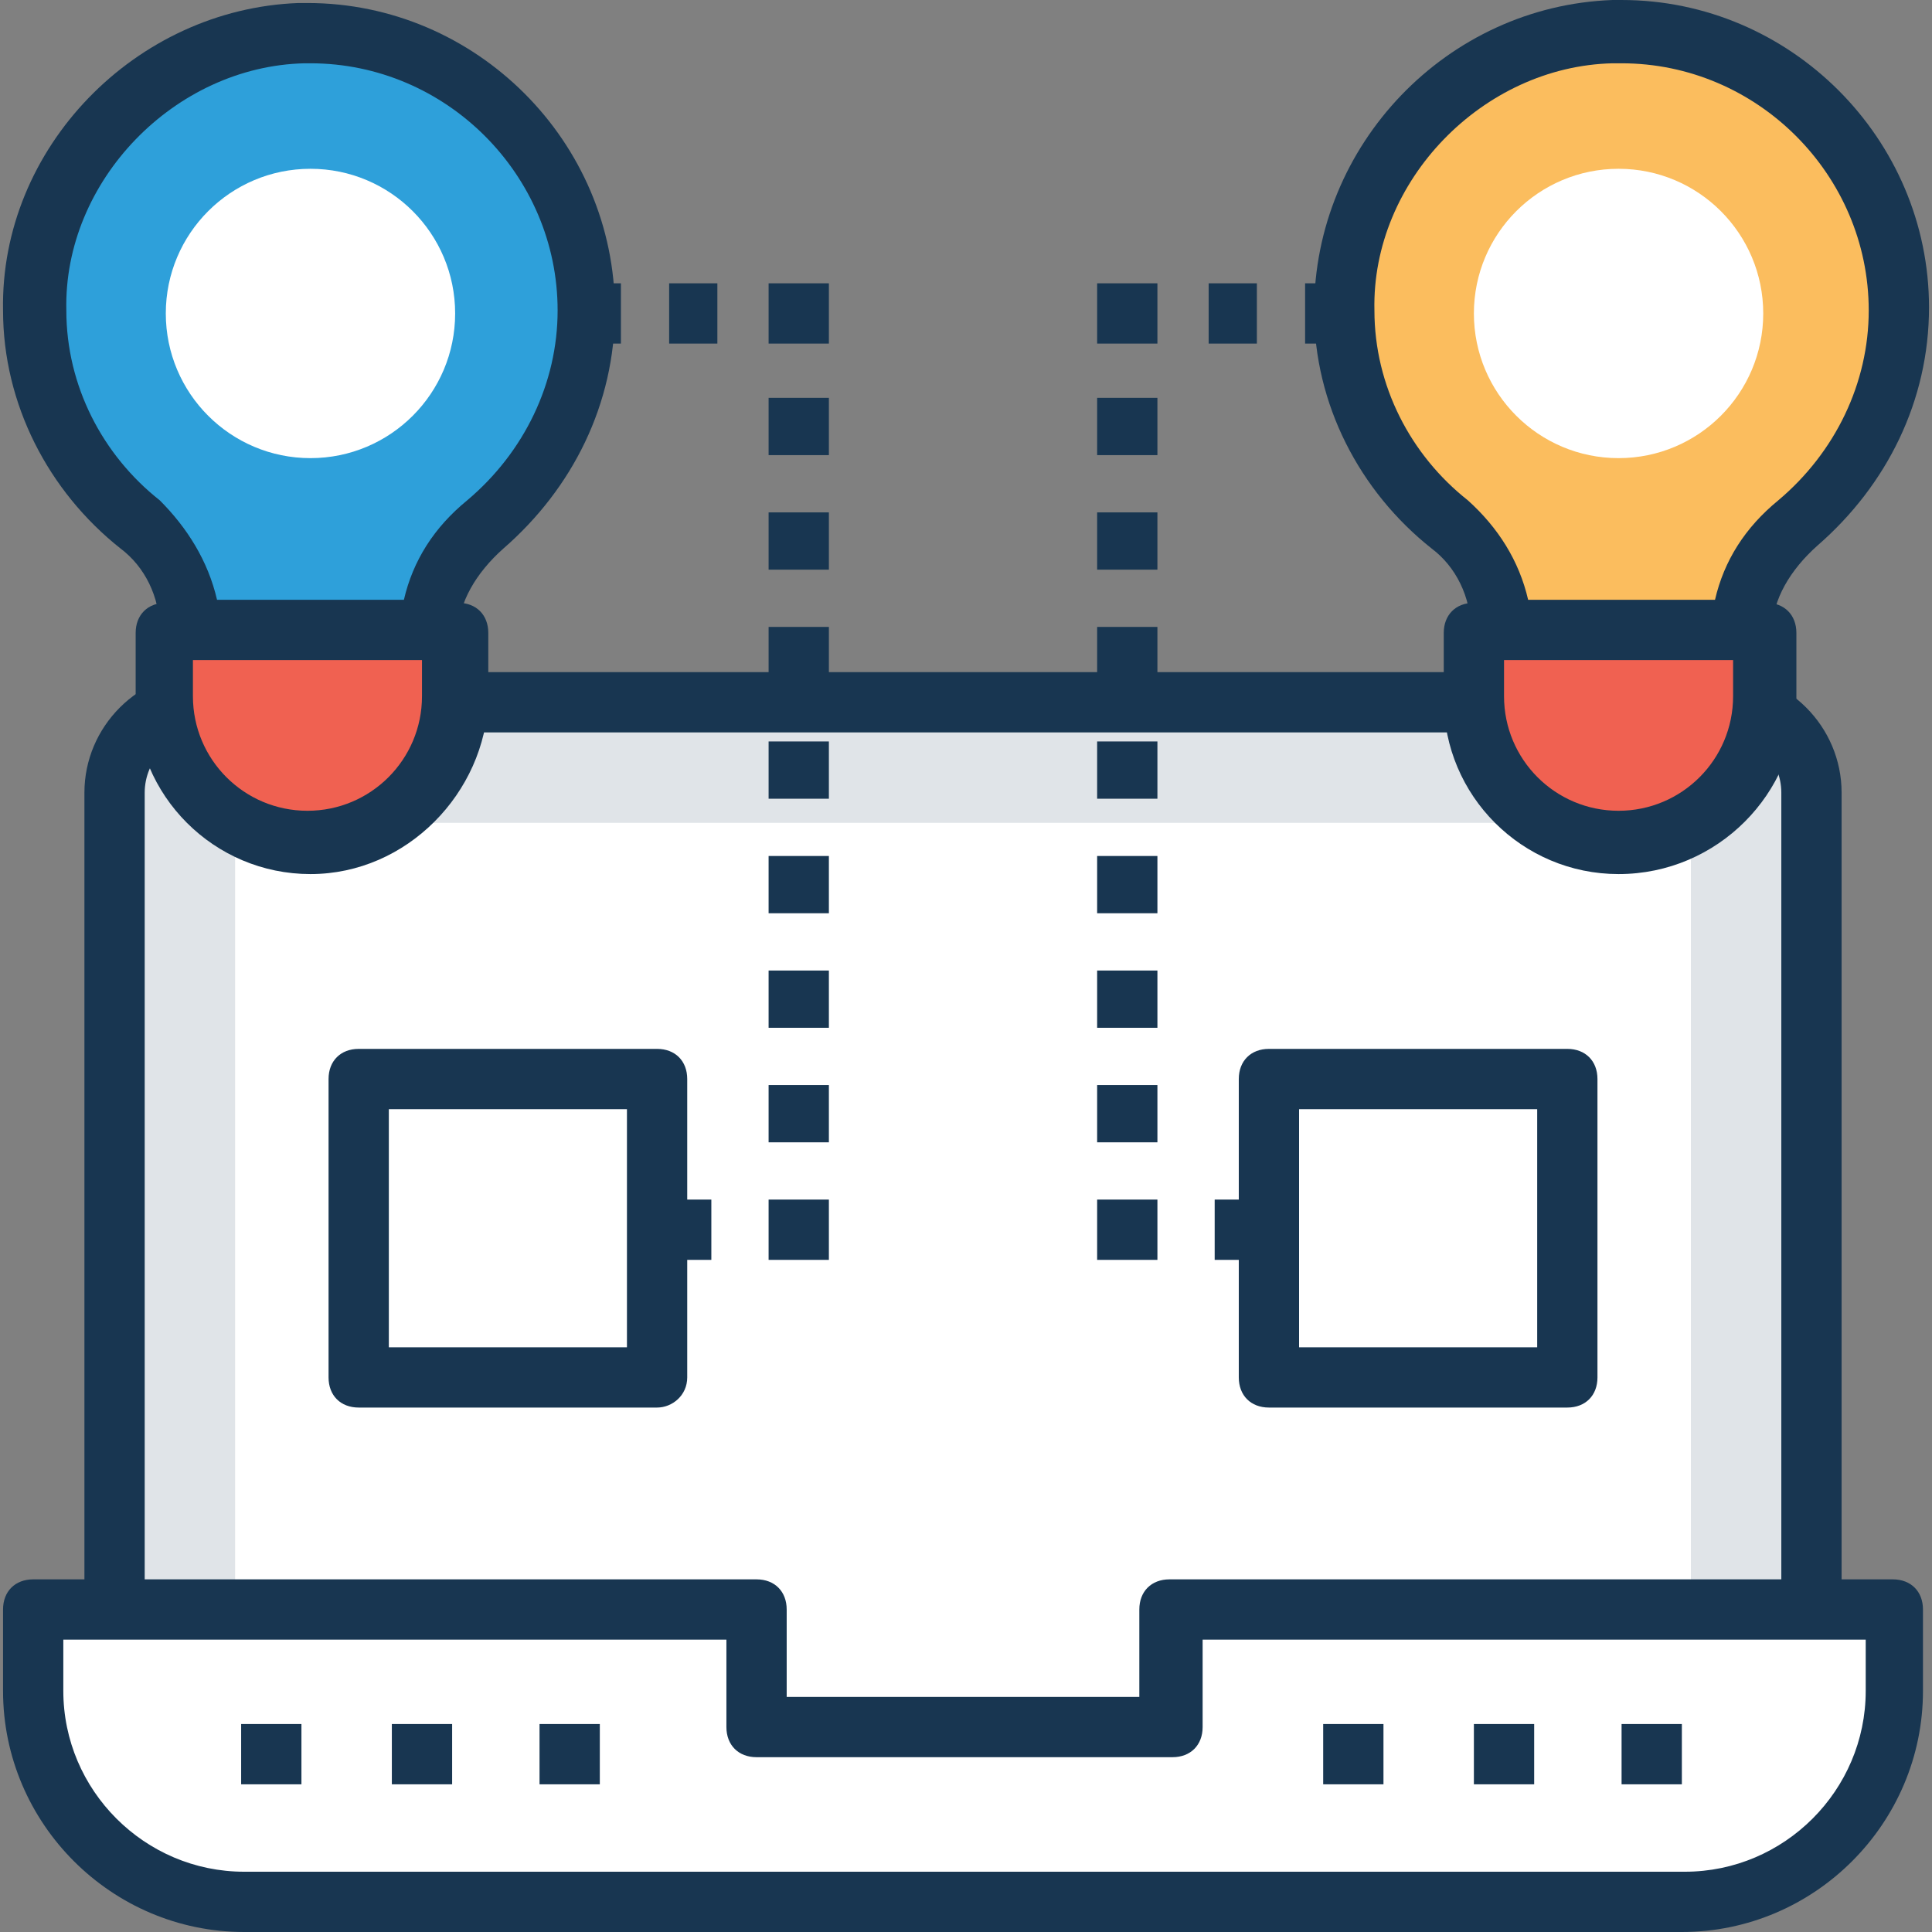 <?xml version="1.0" encoding="iso-8859-1"?>
<!-- Generator: Adobe Illustrator 19.0.0, SVG Export Plug-In . SVG Version: 6.00 Build 0)  -->
<svg version="1.1" id="Capa_1" xmlns="http://www.w3.org/2000/svg" xmlns:xlink="http://www.w3.org/1999/xlink" x="0px" y="0px"
	 viewBox="0 0 504.911 504.911" style="enable-background:new 0 0 504.911 504.911;" xml:space="preserve">
<rect x="0" y="0" width="504.911" height="504.911" fill="#808080" stroke="none"/>
<path style="fill:#E0E4E8;" d="M449.779,183.532H53.57c-13.391,0-23.631,10.24-23.631,23.631v251.274H473.41V207.163
	C473.41,194.56,462.382,183.532,449.779,183.532z"/>
<path style="fill:#183651;" d="M473.41,466.314H29.939c-4.726,0-7.877-3.151-7.877-7.877V207.163
	c0-17.329,14.178-31.508,31.508-31.508h396.209c17.329,0,31.508,14.178,31.508,31.508v251.274
	C481.286,463.163,477.348,466.314,473.41,466.314z M37.816,450.56h427.717V207.163c0-8.665-7.089-15.754-15.754-15.754H53.57
	c-8.665,0-15.754,7.089-15.754,15.754V450.56z"/>
<rect x="61.446" y="215.04" style="fill:#FFFFFF;" width="380.455" height="243.397"/>
<path style="fill:#FBBD5E;" d="M421.422,8.665c-38.597,0.788-70.105,33.871-70.105,73.255c0,22.843,11.028,43.323,27.569,55.926
	c8.665,6.302,13.391,16.542,13.391,27.569h62.228c0-11.028,5.514-21.268,14.178-28.357c16.542-13.391,26.782-33.083,26.782-55.926
	C495.465,40.172,462.382,7.089,421.422,8.665z"/>
<path style="fill:#183651;" d="M454.505,172.505h-62.228c-3.938,0-7.877-3.151-7.877-7.877c0-8.665-3.938-16.542-10.24-21.268
	c-18.905-14.966-30.72-37.809-30.72-62.228c0-43.323,34.658-79.557,77.982-81.132h2.363c44.111,0,80.345,36.234,80.345,80.345
	c0,24.418-11.028,46.474-29.145,62.228c-7.089,6.302-11.815,14.178-11.815,22.055C462.382,169.354,459.231,172.505,454.505,172.505z
	 M399.366,156.751h48.837c2.363-10.24,7.877-18.905,16.542-25.994c14.966-12.603,23.631-30.72,23.631-49.625
	c0-35.446-29.145-64.591-64.591-64.591h-2.363c-33.871,0.788-63.015,30.72-62.228,64.591c0,19.692,9.452,37.809,24.418,49.625
	C391.49,137.846,397.003,146.511,399.366,156.751z"/>
<path style="fill:#F06151;" d="M385.188,164.628v17.329c0,21.268,17.329,37.809,37.809,37.809l0,0
	c21.268,0,37.809-17.329,37.809-37.809v-17.329H385.188z"/>
<path style="fill:#183651;" d="M422.997,228.431c-25.206,0-45.686-20.48-45.686-45.686v-17.329c0-4.726,3.151-7.877,7.877-7.877
	h76.406c4.726,0,7.877,3.151,7.877,7.877v17.329C469.471,207.163,448.991,228.431,422.997,228.431z M393.065,172.505v9.452
	c0,16.542,13.391,29.932,29.932,29.932s29.932-13.391,29.932-29.932v-9.452H393.065z"/>
<path style="fill:#2EA0DA;" d="M78.776,8.665C40.179,9.452,8.671,42.535,8.671,81.92c0,22.843,11.028,43.323,27.569,55.926
	c8.665,6.302,13.391,16.542,13.391,27.569h62.228c0-11.028,5.514-21.268,14.178-28.357c16.542-13.391,26.782-33.083,26.782-55.926
	C152.819,40.172,119.736,7.089,78.776,8.665z"/>
<path style="fill:#183651;" d="M111.859,172.505H49.631c-3.938,0-7.877-3.151-7.877-7.877c0-8.665-3.938-16.542-10.24-21.268
	c-18.905-14.966-30.72-37.809-30.72-62.228C0.006,38.597,35.453,2.363,77.988,0.788h2.363c44.111,0,80.345,36.234,80.345,80.345
	c0,24.418-11.028,46.474-29.145,62.228c-7.089,6.302-11.815,14.178-11.815,22.055C119.736,169.354,116.585,172.505,111.859,172.505z
	 M56.72,156.751h48.837c2.363-10.24,7.877-18.905,16.542-25.994c14.966-12.603,23.631-30.72,23.631-49.625
	c0-35.446-29.145-64.591-64.591-64.591h-1.575c-33.871,0.788-63.015,30.72-62.228,64.591c0,19.692,9.452,37.809,24.418,49.625
	C48.843,137.846,54.357,146.511,56.72,156.751z"/>
<path style="fill:#F06151;" d="M42.542,164.628v17.329c0,21.268,17.329,37.809,37.809,37.809l0,0
	c21.268,0,37.809-17.329,37.809-37.809v-17.329H42.542z"/>
<path style="fill:#183651;" d="M81.139,228.431c-25.206,0-45.686-20.48-45.686-45.686v-17.329c0-4.726,3.151-7.877,7.877-7.877
	h76.406c4.726,0,7.877,3.151,7.877,7.877v17.329C126.825,207.163,106.345,228.431,81.139,228.431z M50.419,172.505v9.452
	c0,16.542,13.391,29.932,29.932,29.932s29.932-13.391,29.932-29.932v-9.452H50.419z"/>
<g>
	<circle style="fill:#FFFFFF;" cx="422.997" cy="81.92" r="37.809"/>
	<circle style="fill:#FFFFFF;" cx="81.139" cy="81.92" r="37.809"/>
	<path style="fill:#FFFFFF;" d="M305.631,420.628v30.72H197.717v-30.72H8.671v21.268c0,30.72,24.418,55.138,55.138,55.138h376.517
		c30.72,0,55.138-24.418,55.138-55.138v-21.268H305.631z"/>
</g>
<g>
	<path style="fill:#183651;" d="M439.539,504.911H63.81c-34.658,0-63.015-28.357-63.015-63.015v-21.268
		c0-4.726,3.151-7.877,7.877-7.877h189.046c4.726,0,7.877,3.151,7.877,7.877v22.843h92.16v-22.843c0-4.726,3.151-7.877,7.877-7.877
		h189.046c4.726,0,7.877,3.151,7.877,7.877v21.268C502.554,476.554,474.197,504.911,439.539,504.911z M16.548,428.505v13.391
		c0,25.994,21.268,47.262,47.262,47.262h376.517c25.994,0,47.262-21.268,47.262-47.262v-13.391H314.296v22.843
		c0,4.726-3.151,7.877-7.877,7.877H197.717c-4.726,0-7.877-3.151-7.877-7.877v-22.843H16.548z"/>
	<rect x="345.803" y="450.56" style="fill:#183651;" width="15.754" height="15.754"/>
	<rect x="385.188" y="450.56" style="fill:#183651;" width="15.754" height="15.754"/>
	<rect x="423.785" y="450.56" style="fill:#183651;" width="15.754" height="15.754"/>
	<rect x="63.022" y="450.56" style="fill:#183651;" width="15.754" height="15.754"/>
	<rect x="102.406" y="450.56" style="fill:#183651;" width="15.754" height="15.754"/>
	<rect x="141.003" y="450.56" style="fill:#183651;" width="15.754" height="15.754"/>
	<rect x="341.077" y="74.043" style="fill:#183651;" width="7.877" height="15.754"/>
	<rect x="315.871" y="74.043" style="fill:#183651;" width="12.603" height="15.754"/>
	<rect x="286.726" y="74.043" style="fill:#183651;" width="15.754" height="15.754"/>
	<path style="fill:#183651;" d="M302.48,298.535h-15.754v-14.966h15.754V298.535z M302.48,268.603h-15.754v-14.966h15.754V268.603z
		 M302.48,238.671h-15.754v-14.966h15.754V238.671z M302.48,208.738h-15.754v-14.966h15.754V208.738z M302.48,178.806h-15.754
		V163.84h15.754V178.806z M302.48,148.874h-15.754v-14.966h15.754V148.874z M302.48,118.942h-15.754v-14.966h15.754V118.942z"/>
	<rect x="286.726" y="313.502" style="fill:#183651;" width="15.754" height="15.754"/>
	<rect x="317.446" y="313.502" style="fill:#183651;" width="7.877" height="15.754"/>
</g>
<rect x="331.625" y="281.994" style="fill:#FFFFFF;" width="77.982" height="77.982"/>
<g>
	<path style="fill:#183651;" d="M409.606,367.852h-77.982c-4.726,0-7.877-3.151-7.877-7.877v-77.982
		c0-4.726,3.151-7.877,7.877-7.877h77.982c4.726,0,7.877,3.151,7.877,7.877v77.982C417.483,364.702,414.333,367.852,409.606,367.852
		z M339.502,352.098h62.228v-62.228h-62.228V352.098z"/>
	<rect x="154.394" y="74.043" style="fill:#183651;" width="7.877" height="15.754"/>
	<rect x="174.874" y="74.043" style="fill:#183651;" width="12.603" height="15.754"/>
	<rect x="200.868" y="74.043" style="fill:#183651;" width="15.754" height="15.754"/>
	<path style="fill:#183651;" d="M216.622,298.535h-15.754v-14.966h15.754V298.535z M216.622,268.603h-15.754v-14.966h15.754V268.603
		z M216.622,238.671h-15.754v-14.966h15.754V238.671z M216.622,208.738h-15.754v-14.966h15.754V208.738z M216.622,178.806h-15.754
		V163.84h15.754V178.806z M216.622,148.874h-15.754v-14.966h15.754V148.874z M216.622,118.942h-15.754v-14.966h15.754V118.942z"/>
	<rect x="200.868" y="313.502" style="fill:#183651;" width="15.754" height="15.754"/>
	<rect x="178.025" y="313.502" style="fill:#183651;" width="7.877" height="15.754"/>
</g>
<rect x="93.742" y="281.994" style="fill:#FFFFFF;" width="77.982" height="77.982"/>
<path style="fill:#183651;" d="M171.723,367.852H93.742c-4.726,0-7.877-3.151-7.877-7.877v-77.982c0-4.726,3.151-7.877,7.877-7.877
	h77.982c4.726,0,7.877,3.151,7.877,7.877v77.982C179.6,364.702,175.662,367.852,171.723,367.852z M101.619,352.098h62.228v-62.228
	h-62.228V352.098z"/>
<g>
</g>
<g>
</g>
<g>
</g>
<g>
</g>
<g>
</g>
<g>
</g>
<g>
</g>
<g>
</g>
<g>
</g>
<g>
</g>
<g>
</g>
<g>
</g>
<g>
</g>
<g>
</g>
<g>
</g>
</svg>

